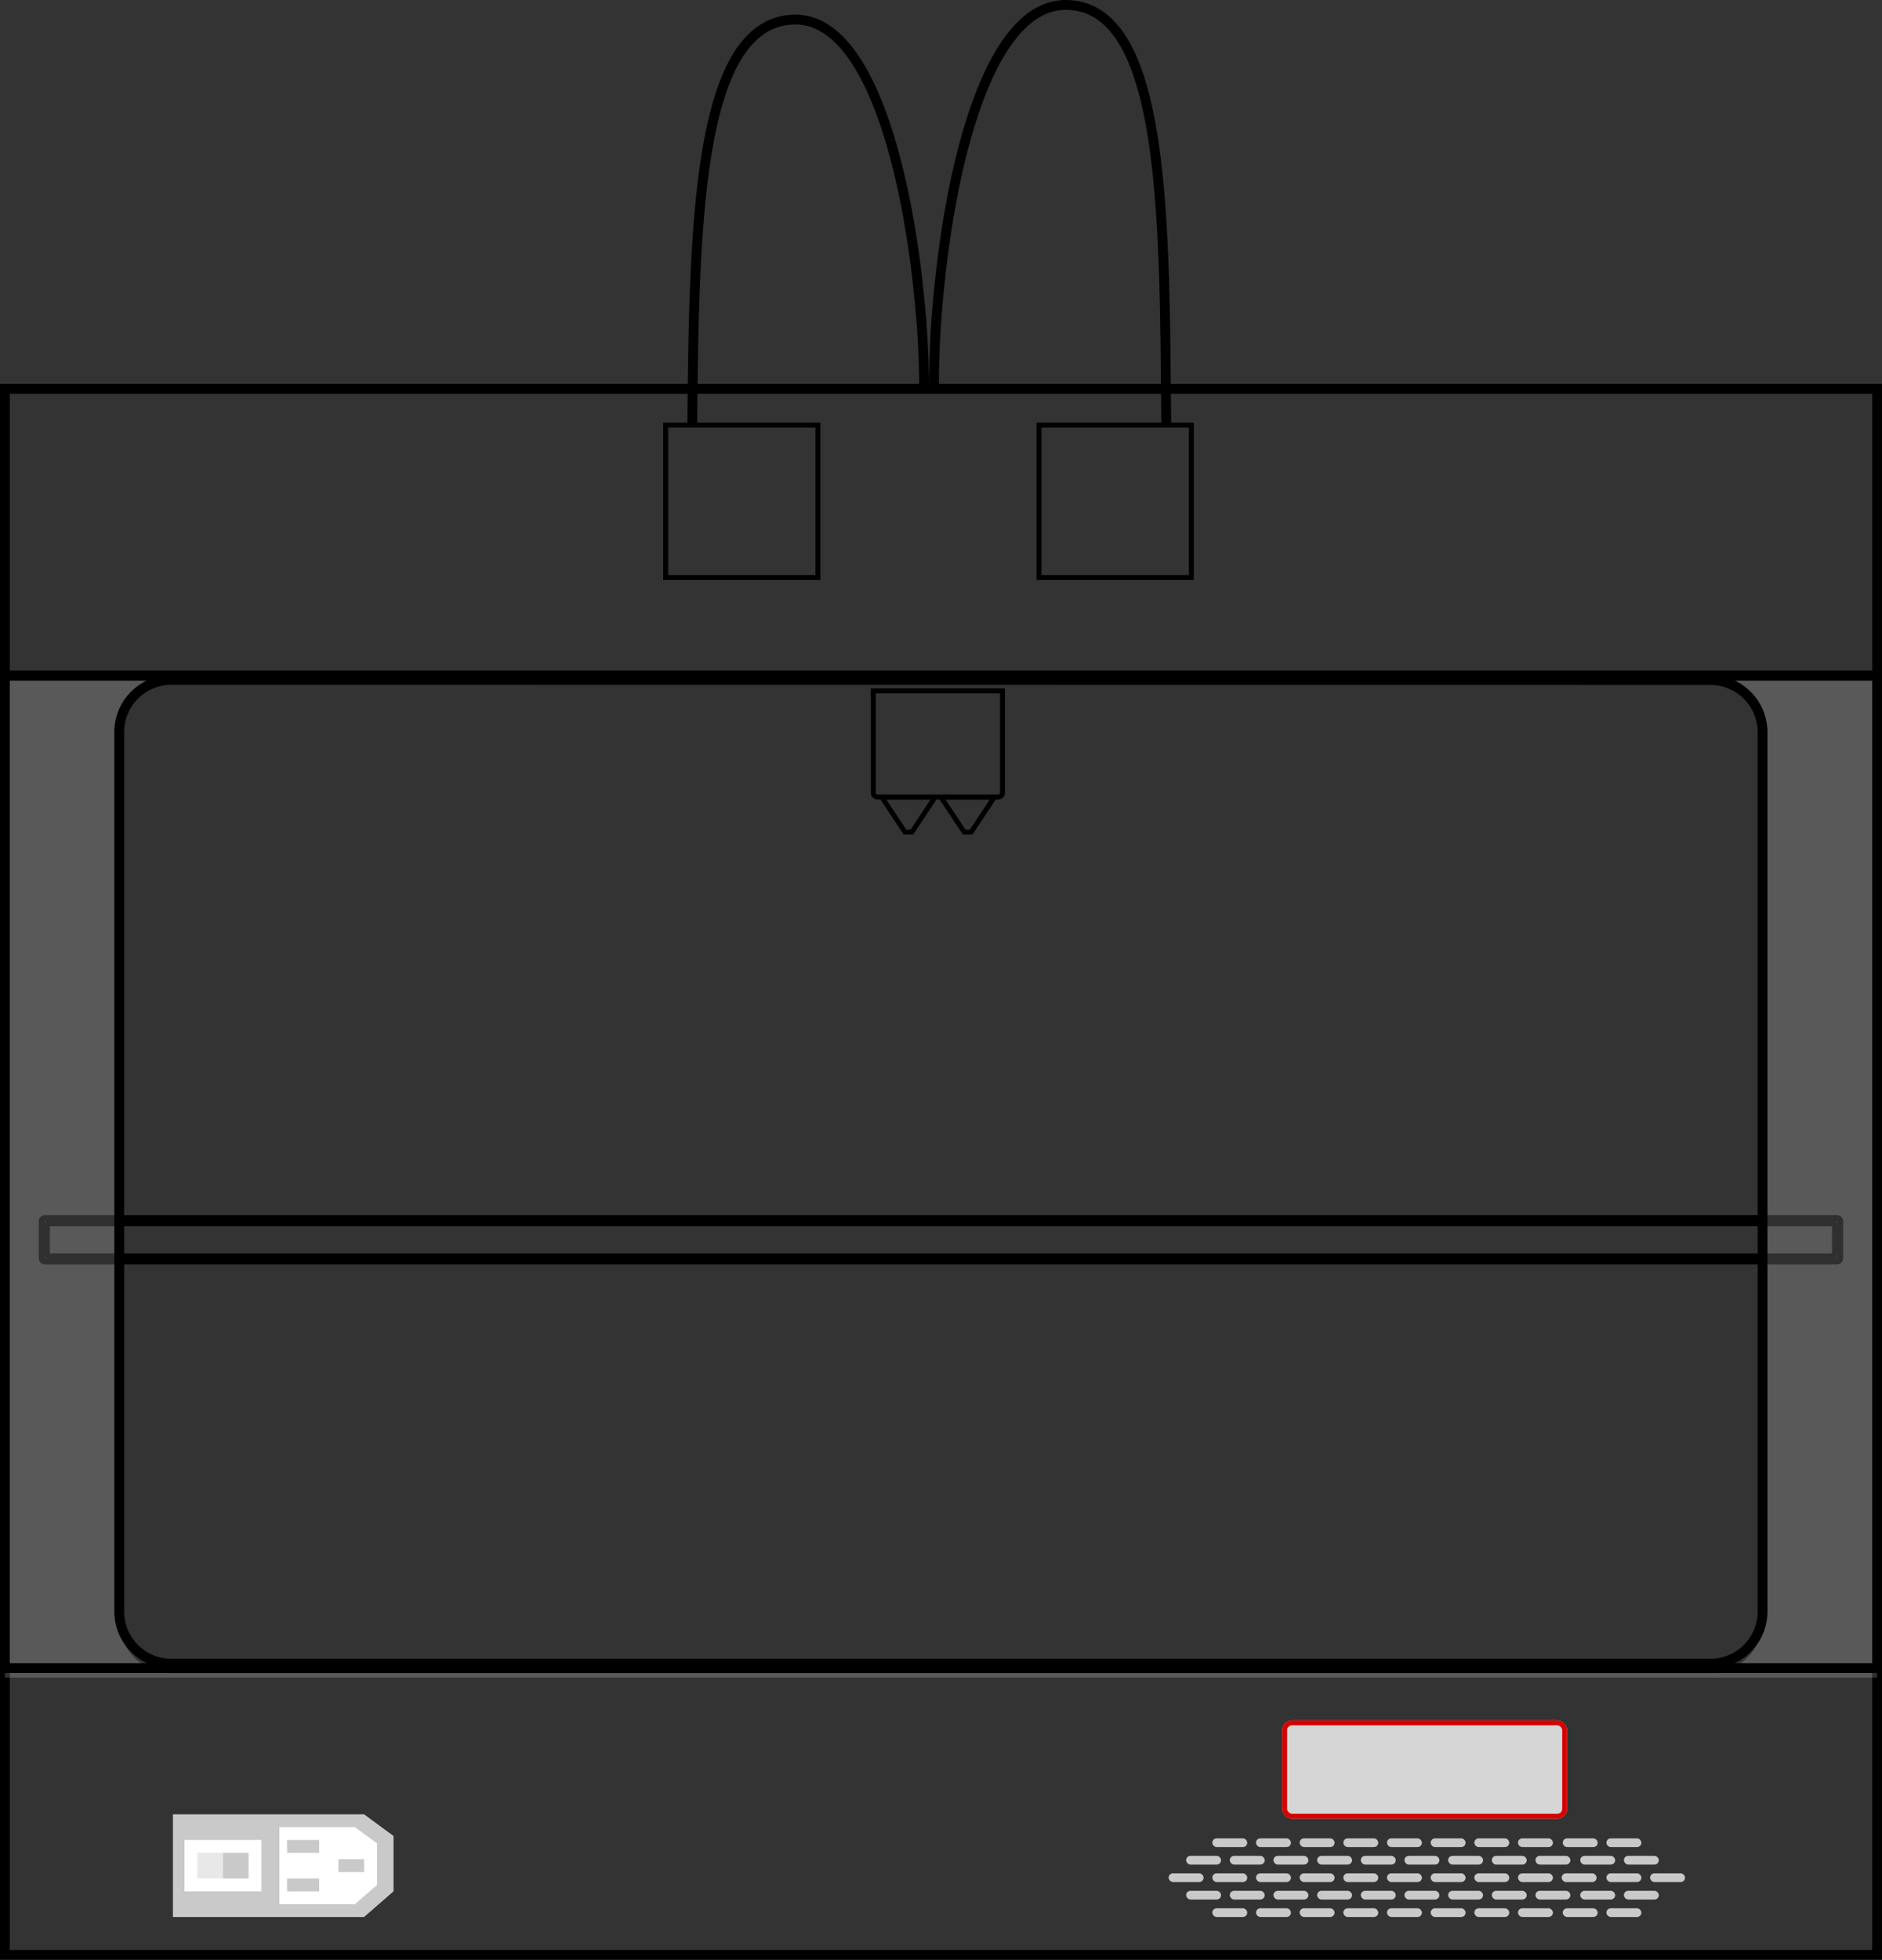 <svg xmlns="http://www.w3.org/2000/svg" viewBox="7264.5 751.01 191.548 199.343">
  <rect x="7264.5" y="751.01" width="191.548" height="199.343" fill="#333333" stroke="none"/>
  <defs>
    <style>
      .cls-1 {
        fill: #d6d6d6;
        stroke: #d60000;
      }

      .cls-1, .cls-7, .cls-8 {
        stroke-width: 0.5px;
      }

      .cls-2 {
        fill: #c9c9c9;
      }

      .cls-3, .cls-9 {
        fill: #fff;
      }

      .cls-4 {
        fill: #e8e8e8;
      }

      .cls-11, .cls-5, .cls-6, .cls-7, .cls-8 {
        fill: none;
      }

      .cls-5, .cls-6, .cls-7, .cls-8 {
        stroke: #000;
      }

      .cls-5, .cls-8 {
        stroke-miterlimit: 10;
      }

      .cls-9 {
        opacity: 0.19;
      }

      .cls-10 {
        stroke: none;
      }
    </style>
  </defs>
  <g id="register_printer" transform="translate(6960 601)">
    <g id="Rectangle_23122" data-name="Rectangle 23122" class="cls-1" transform="translate(435 325)">
      <rect class="cls-10" width="29" height="10" rx="1"/>
      <rect class="cls-11" x="0.25" y="0.25" width="28.5" height="9.5" rx="0.75"/>
    </g>
    <g id="Group_6314" data-name="Group 6314" transform="translate(340.444 201)">
      <rect id="Rectangle_23126" data-name="Rectangle 23126" class="cls-2" width="3.556" height="0.889" rx="0.444" transform="translate(87.444 136)"/>
      <rect id="Rectangle_23141" data-name="Rectangle 23141" class="cls-2" width="3.556" height="0.889" rx="0.444" transform="translate(89.222 137.778)"/>
      <rect id="Rectangle_23168" data-name="Rectangle 23168" class="cls-2" width="3.556" height="0.889" rx="0.444" transform="translate(84.778 137.778)"/>
      <rect id="Rectangle_23149" data-name="Rectangle 23149" class="cls-2" width="3.556" height="0.889" rx="0.444" transform="translate(87.444 139.556)"/>
      <rect id="Rectangle_23167" data-name="Rectangle 23167" class="cls-2" width="3.556" height="0.889" rx="0.444" transform="translate(83 139.556)"/>
      <rect id="Rectangle_23157" data-name="Rectangle 23157" class="cls-2" width="3.556" height="0.889" rx="0.444" transform="translate(89.222 141.333)"/>
      <rect id="Rectangle_23166" data-name="Rectangle 23166" class="cls-2" width="3.556" height="0.889" rx="0.444" transform="translate(84.778 141.333)"/>
      <rect id="Rectangle_23165" data-name="Rectangle 23165" class="cls-2" width="3.556" height="0.889" rx="0.444" transform="translate(87.444 143.111)"/>
      <rect id="Rectangle_23127" data-name="Rectangle 23127" class="cls-2" width="3.556" height="0.889" rx="0.444" transform="translate(91.889 136)"/>
      <rect id="Rectangle_23140" data-name="Rectangle 23140" class="cls-2" width="3.556" height="0.889" rx="0.444" transform="translate(93.667 137.778)"/>
      <rect id="Rectangle_23148" data-name="Rectangle 23148" class="cls-2" width="3.556" height="0.889" rx="0.444" transform="translate(91.889 139.556)"/>
      <rect id="Rectangle_23156" data-name="Rectangle 23156" class="cls-2" width="3.556" height="0.889" rx="0.444" transform="translate(93.667 141.333)"/>
      <rect id="Rectangle_23164" data-name="Rectangle 23164" class="cls-2" width="3.556" height="0.889" rx="0.444" transform="translate(91.889 143.111)"/>
      <rect id="Rectangle_23128" data-name="Rectangle 23128" class="cls-2" width="3.556" height="0.889" rx="0.444" transform="translate(96.333 136)"/>
      <rect id="Rectangle_23139" data-name="Rectangle 23139" class="cls-2" width="3.556" height="0.889" rx="0.444" transform="translate(98.111 137.778)"/>
      <rect id="Rectangle_23147" data-name="Rectangle 23147" class="cls-2" width="3.556" height="0.889" rx="0.444" transform="translate(96.333 139.556)"/>
      <rect id="Rectangle_23155" data-name="Rectangle 23155" class="cls-2" width="3.556" height="0.889" rx="0.444" transform="translate(98.111 141.333)"/>
      <rect id="Rectangle_23163" data-name="Rectangle 23163" class="cls-2" width="3.556" height="0.889" rx="0.444" transform="translate(96.333 143.111)"/>
      <rect id="Rectangle_23129" data-name="Rectangle 23129" class="cls-2" width="3.556" height="0.889" rx="0.444" transform="translate(100.778 136)"/>
      <rect id="Rectangle_23138" data-name="Rectangle 23138" class="cls-2" width="3.556" height="0.889" rx="0.444" transform="translate(102.556 137.778)"/>
      <rect id="Rectangle_23146" data-name="Rectangle 23146" class="cls-2" width="3.556" height="0.889" rx="0.444" transform="translate(100.778 139.556)"/>
      <rect id="Rectangle_23154" data-name="Rectangle 23154" class="cls-2" width="3.556" height="0.889" rx="0.444" transform="translate(102.556 141.333)"/>
      <rect id="Rectangle_23162" data-name="Rectangle 23162" class="cls-2" width="3.556" height="0.889" rx="0.444" transform="translate(100.778 143.111)"/>
      <rect id="Rectangle_23130" data-name="Rectangle 23130" class="cls-2" width="3.556" height="0.889" rx="0.444" transform="translate(105.222 136)"/>
      <rect id="Rectangle_23137" data-name="Rectangle 23137" class="cls-2" width="3.556" height="0.889" rx="0.444" transform="translate(107 137.778)"/>
      <rect id="Rectangle_23145" data-name="Rectangle 23145" class="cls-2" width="3.556" height="0.889" rx="0.444" transform="translate(105.222 139.556)"/>
      <rect id="Rectangle_23153" data-name="Rectangle 23153" class="cls-2" width="3.556" height="0.889" rx="0.444" transform="translate(107 141.333)"/>
      <rect id="Rectangle_23161" data-name="Rectangle 23161" class="cls-2" width="3.556" height="0.889" rx="0.444" transform="translate(105.222 143.111)"/>
      <rect id="Rectangle_23131" data-name="Rectangle 23131" class="cls-2" width="3.556" height="0.889" rx="0.444" transform="translate(109.667 136)"/>
      <rect id="Rectangle_23136" data-name="Rectangle 23136" class="cls-2" width="3.556" height="0.889" rx="0.444" transform="translate(111.444 137.778)"/>
      <rect id="Rectangle_23144" data-name="Rectangle 23144" class="cls-2" width="3.556" height="0.889" rx="0.444" transform="translate(109.667 139.556)"/>
      <rect id="Rectangle_23152" data-name="Rectangle 23152" class="cls-2" width="3.556" height="0.889" rx="0.444" transform="translate(111.444 141.333)"/>
      <rect id="Rectangle_23160" data-name="Rectangle 23160" class="cls-2" width="3.556" height="0.889" rx="0.444" transform="translate(109.667 143.111)"/>
      <rect id="Rectangle_23132" data-name="Rectangle 23132" class="cls-2" width="3.556" height="0.889" rx="0.444" transform="translate(114.111 136)"/>
      <rect id="Rectangle_23186" data-name="Rectangle 23186" class="cls-2" width="3.556" height="0.889" rx="0.444" transform="translate(123.111 136)"/>
      <rect id="Rectangle_23135" data-name="Rectangle 23135" class="cls-2" width="3.556" height="0.889" rx="0.444" transform="translate(115.889 137.778)"/>
      <rect id="Rectangle_23184" data-name="Rectangle 23184" class="cls-2" width="3.556" height="0.889" rx="0.444" transform="translate(124.889 137.778)"/>
      <rect id="Rectangle_23143" data-name="Rectangle 23143" class="cls-2" width="3.556" height="0.889" rx="0.444" transform="translate(114.111 139.556)"/>
      <rect id="Rectangle_23151" data-name="Rectangle 23151" class="cls-2" width="3.556" height="0.889" rx="0.444" transform="translate(115.889 141.333)"/>
      <rect id="Rectangle_23185" data-name="Rectangle 23185" class="cls-2" width="3.556" height="0.889" rx="0.444" transform="translate(124.889 141.333)"/>
      <rect id="Rectangle_23159" data-name="Rectangle 23159" class="cls-2" width="3.556" height="0.889" rx="0.444" transform="translate(114.111 143.111)"/>
      <rect id="Rectangle_23188" data-name="Rectangle 23188" class="cls-2" width="3.556" height="0.889" rx="0.444" transform="translate(123.111 143.111)"/>
      <rect id="Rectangle_23133" data-name="Rectangle 23133" class="cls-2" width="3.556" height="0.889" rx="0.444" transform="translate(118.556 136)"/>
      <rect id="Rectangle_23181" data-name="Rectangle 23181" class="cls-2" width="3.556" height="0.889" rx="0.444" transform="translate(127.556 136)"/>
      <rect id="Rectangle_23134" data-name="Rectangle 23134" class="cls-2" width="3.556" height="0.889" rx="0.444" transform="translate(120.333 137.778)"/>
      <rect id="Rectangle_23179" data-name="Rectangle 23179" class="cls-2" width="3.556" height="0.889" rx="0.444" transform="translate(129.333 137.778)"/>
      <rect id="Rectangle_23142" data-name="Rectangle 23142" class="cls-2" width="3.556" height="0.889" rx="0.444" transform="translate(118.556 139.556)"/>
      <rect id="Rectangle_23182" data-name="Rectangle 23182" class="cls-2" width="3.556" height="0.889" rx="0.444" transform="translate(127.556 139.556)"/>
      <rect id="Rectangle_23169" data-name="Rectangle 23169" class="cls-2" width="3.556" height="0.889" rx="0.444" transform="translate(123 139.556)"/>
      <rect id="Rectangle_23178" data-name="Rectangle 23178" class="cls-2" width="3.556" height="0.889" rx="0.444" transform="translate(132 139.556)"/>
      <rect id="Rectangle_23150" data-name="Rectangle 23150" class="cls-2" width="3.556" height="0.889" rx="0.444" transform="translate(120.333 141.333)"/>
      <rect id="Rectangle_23180" data-name="Rectangle 23180" class="cls-2" width="3.556" height="0.889" rx="0.444" transform="translate(129.333 141.333)"/>
      <rect id="Rectangle_23158" data-name="Rectangle 23158" class="cls-2" width="3.556" height="0.889" rx="0.444" transform="translate(118.556 143.111)"/>
      <rect id="Rectangle_23183" data-name="Rectangle 23183" class="cls-2" width="3.556" height="0.889" rx="0.444" transform="translate(127.556 143.111)"/>
    </g>
    <g id="Group_6315" data-name="Group 6315" transform="translate(-215 46.554)">
      <path id="Path_8579" data-name="Path 8579" class="cls-2" d="M1.1,0H20.555l3,2.206V7.834l-3,2.611H1.1Z" transform="translate(536 288)"/>
      <path id="Path_8580" data-name="Path 8580" class="cls-3" d="M6.113,0H13.8l2.252,1.654V5.876L13.8,7.834H6.113Z" transform="translate(541.825 289.306)"/>
      <rect id="Rectangle_23170" data-name="Rectangle 23170" class="cls-3" width="7.834" height="5.223" transform="translate(538.275 290.611)"/>
      <rect id="Rectangle_23171" data-name="Rectangle 23171" class="cls-4" width="2.611" height="2.611" transform="translate(539.581 291.917)"/>
      <rect id="Rectangle_23172" data-name="Rectangle 23172" class="cls-2" width="2.611" height="2.611" transform="translate(542.192 291.917)"/>
      <rect id="Rectangle_23173" data-name="Rectangle 23173" class="cls-2" width="3.264" height="1.306" transform="translate(548.721 290.611)"/>
      <rect id="Rectangle_23174" data-name="Rectangle 23174" class="cls-2" width="3.264" height="1.306" transform="translate(548.721 294.529)"/>
      <rect id="Rectangle_23175" data-name="Rectangle 23175" class="cls-2" width="2.611" height="1.306" transform="translate(553.944 292.57)"/>
    </g>
    <rect id="Rectangle_23195" data-name="Rectangle 23195" class="cls-5" width="190.548" height="29.175" transform="translate(305 319.679)"/>
    <rect id="Rectangle_23124" data-name="Rectangle 23124" class="cls-6" width="190.548" height="29.175" transform="translate(305 189.565)"/>
    <g id="Group_6332" data-name="Group 6332" transform="translate(393.382 220.28)">
      <path id="Rectangle_8" data-name="Rectangle 8" class="cls-7" d="M284.34,220.12h13.147v10.39a.407.407,0,0,1-.407.407H284.747a.407.407,0,0,1-.407-.407Z" transform="translate(-284.34 -220.12)"/>
      <path id="Path_8" data-name="Path 8" class="cls-8" d="M290.168,258.2h-.711L287.1,254.64h5.428Z" transform="translate(-286.236 -243.834)"/>
      <path id="Path_8578" data-name="Path 8578" class="cls-8" d="M309.428,258.2h-.711l-2.357-3.556h5.428Z" transform="translate(-299.467 -243.834)"/>
    </g>
    <g id="Rectangle_23125" data-name="Rectangle 23125" transform="translate(308.443 273.606)">
      <path id="Path_1003" data-name="Path 1003" d="M196.032,391.1v3.756H13.626V391.1H196.032m0-.626H13.626A.626.626,0,0,0,13,391.1v3.756a.626.626,0,0,0,.626.626H196.032a.626.626,0,0,0,.626-.626V391.1A.626.626,0,0,0,196.032,390.47Z" transform="translate(-13 -390.47)"/>
      <path id="Path_1004" data-name="Path 1004" d="M196.644,392.726v2.752H15.256v-2.752H196.644m0-.626H15.256a.626.626,0,0,0-.626.626v2.752a.626.626,0,0,0,.626.626H196.644a.626.626,0,0,0,.626-.626v-2.752A.626.626,0,0,0,196.644,392.1Z" transform="translate(-14.12 -391.59)"/>
    </g>
    <path id="Path_8586" data-name="Path 8586" class="cls-5" d="M236.07,40.016a92.388,92.388,0,0,0-.514-9.918c-1.2-12.139-4.914-28.254-12.7-28.1-9.912.2-10.193,21.2-10.381,41.084" transform="translate(162.485 150.004)"/>
    <path id="Path_8586-2" data-name="Path 8586" class="cls-5" d="M213.243,40.935a94.622,94.622,0,0,1,.527-10.158C215,18.345,218.8,1.84,226.779,2c10.152.2,9.907,22.3,10.1,42.669" transform="translate(186.32 148.514)"/>
    <path id="Subtraction_991" data-name="Subtraction 991" class="cls-9" d="M192.548,316.123H2V213.76H192.548ZM18.973,214.192a5.344,5.344,0,0,0-5.337,5.322V310.35a5.344,5.344,0,0,0,5.322,5.322H175.569a5.344,5.344,0,0,0,5.322-5.322V219.529a5.343,5.343,0,0,0-5.322-5.322Z" transform="translate(303 4.529)"/>
    <path id="Subtraction_991-2" data-name="Subtraction 991" class="cls-6" d="M192.548,314.7H2V213.76H192.548ZM18.973,214.186a5.307,5.307,0,0,0-5.337,5.248v89.573a5.307,5.307,0,0,0,5.322,5.248H175.569a5.307,5.307,0,0,0,5.322-5.248V219.449a5.307,5.307,0,0,0-5.322-5.248Z" transform="translate(303 4.98)"/>
    <g id="Rectangle_23176" data-name="Rectangle 23176" class="cls-7" transform="translate(372 193)">
      <rect class="cls-10" width="16" height="16"/>
      <rect class="cls-11" x="0.25" y="0.25" width="15.5" height="15.5"/>
    </g>
    <g id="Rectangle_23177" data-name="Rectangle 23177" class="cls-7" transform="translate(410 193)">
      <rect class="cls-10" width="16" height="16"/>
      <rect class="cls-11" x="0.25" y="0.25" width="15.5" height="15.5"/>
    </g>
  </g>
</svg>

